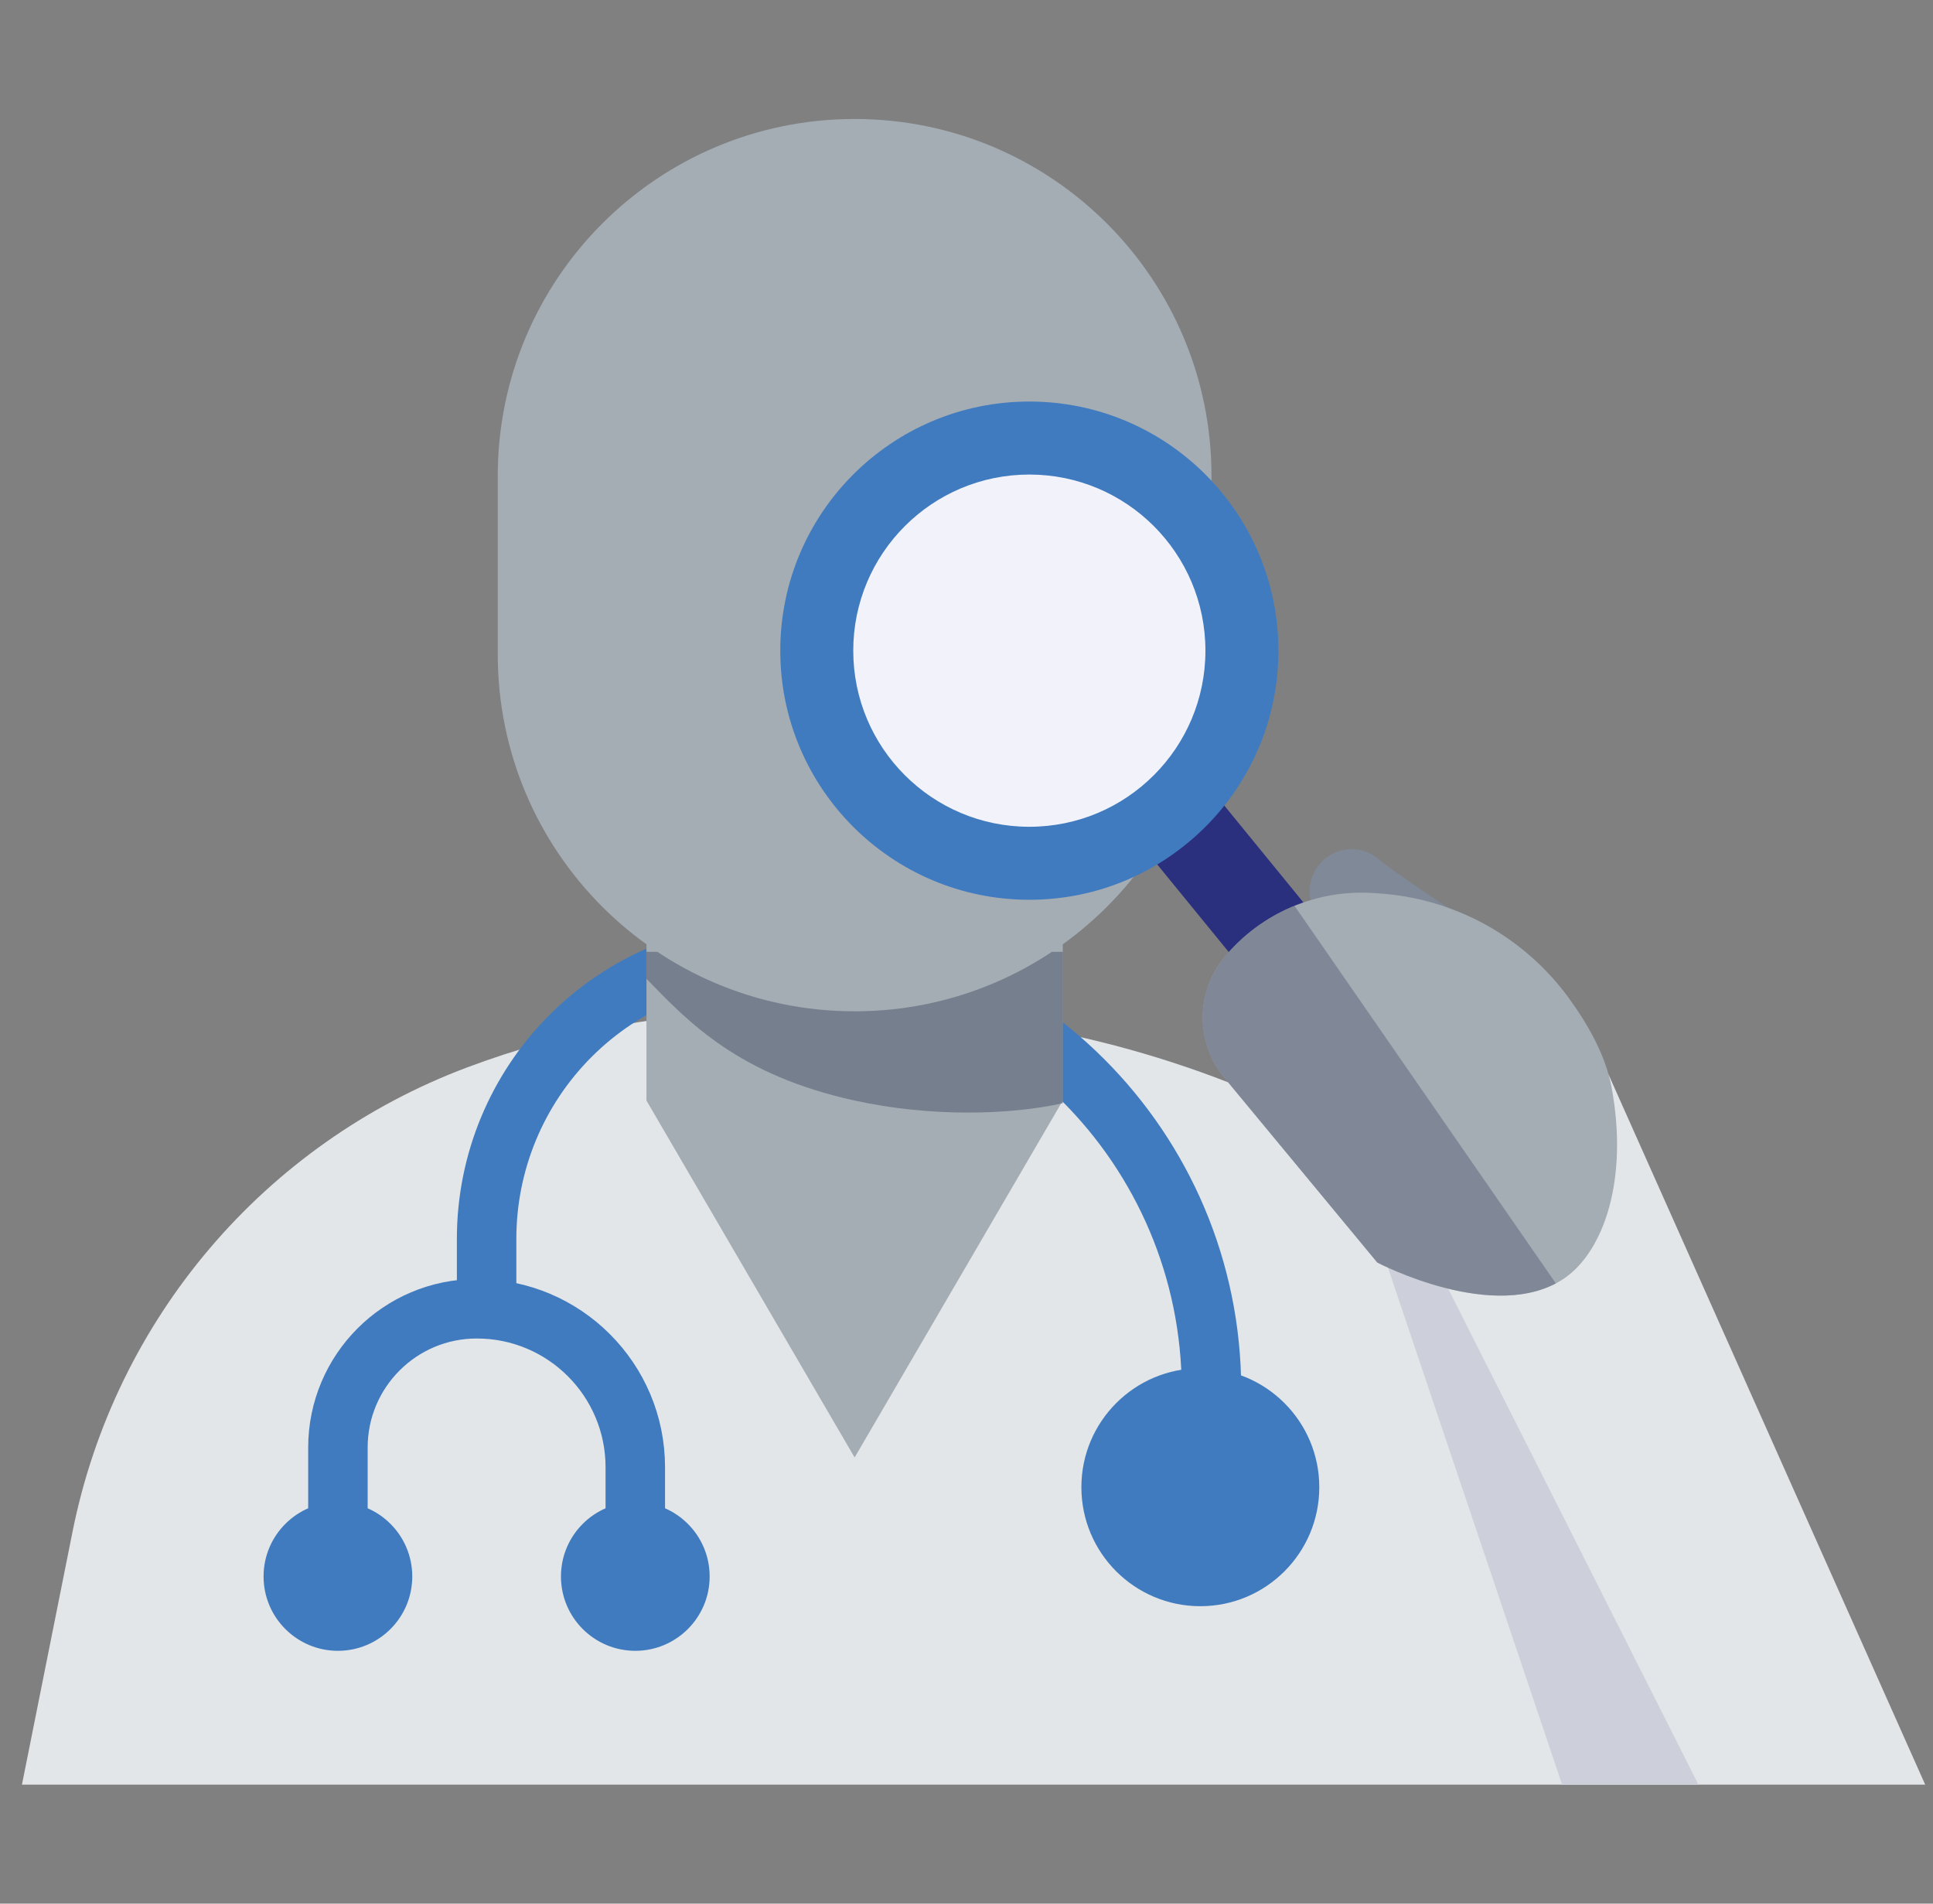 <?xml version="1.0" encoding="UTF-8" standalone="no"?>
<!DOCTYPE svg PUBLIC "-//W3C//DTD SVG 1.1//EN" "http://www.w3.org/Graphics/SVG/1.1/DTD/svg11.dtd">
<svg width="100%" height="100%" viewBox="0 0 65 64" version="1.1" xmlns="http://www.w3.org/2000/svg" xmlns:xlink="http://www.w3.org/1999/xlink" xml:space="preserve" xmlns:serif="http://www.serif.com/" style="fill-rule:evenodd;clip-rule:evenodd;stroke-linecap:round;stroke-linejoin:round;stroke-miterlimit:1.5;">
    <rect x="0" y="0" width="65" height="64" fill="#808080" stroke="none"/>
    <rect id="Workforce-muted" x="0.738" y="0" width="64" height="64" style="fill:none;"/>
    <clipPath id="_clip1">
        <rect x="0.738" y="0" width="64" height="64"/>
    </clipPath>
    <g clip-path="url(#_clip1)">
        <path d="M46.445,28.961C45.91,28.428 45.05,28.411 44.494,28.922C43.938,29.434 43.883,30.292 44.37,30.87C45.516,32.303 47.311,33.484 50.027,33.893L51.086,31.987C51.086,31.987 48.755,30.666 46.445,28.961Z" style="fill:#808998;"/>
        <path d="M54.093,36.132L48.515,39.791C48.515,39.791 46.457,38.779 44.061,37.601C39.244,35.232 33.946,34 28.578,34L26.101,34C22.555,34 19.038,34.638 15.717,35.883C15.717,35.883 15.717,35.883 15.717,35.883C8.89,38.443 3.869,44.348 2.439,51.497C1.548,55.951 0.738,60 0.738,60L64.738,60L54.093,36.132Z" style="fill:#e3e6e8;"/>
        <path d="M46.352,41.668L52.529,60L57.114,60L48.698,43.326L46.352,41.668Z" style="fill:#cdd0da;"/>
        <g>
            <path d="M11.363,54L11.363,48.668C11.363,46.09 13.453,44 16.031,44L16.033,44C18.977,44 21.363,46.386 21.363,49.33L21.363,54" style="fill:none;stroke:#407bbf;stroke-width:2px;"/>
            <circle cx="21.363" cy="53" r="2.5" style="fill:#407bbf;"/>
            <circle cx="11.363" cy="53" r="2.5" style="fill:#407bbf;"/>
        </g>
        <path d="M16.363,44L16.363,41.644C16.363,39.086 17.379,36.633 19.188,34.825C20.997,33.016 23.45,32 26.007,32C26.008,32 26.008,32 26.008,32C34.143,32 40.738,38.595 40.738,46.73C40.738,48.107 40.738,49 40.738,49" style="fill:none;stroke:#407bbf;stroke-width:2px;"/>
        <path d="M35.738,29L21.738,29L21.738,37L28.738,49L35.738,37L35.738,29Z" style="fill:#a4acb4;"/>
        <path d="M21.738,32.907L21.738,32L35.738,32L35.738,37.09C33.907,37.497 31.245,37.551 28.738,37C24.844,36.144 23.175,34.388 21.738,32.907Z" style="fill:#535b71;fill-opacity:0.56;"/>
        <path d="M40.738,16C40.738,9.373 35.366,4 28.738,4C28.738,4 28.738,4 28.738,4C22.111,4 16.738,9.373 16.738,16C16.738,17.976 16.738,20.024 16.738,22C16.738,28.627 22.111,34 28.738,34C28.738,34 28.738,34 28.738,34C35.366,34 40.738,28.627 40.738,22C40.738,20.024 40.738,17.976 40.738,16Z" style="fill:#a4acb4;"/>
        <g>
            <path d="M36.613,23.875L46.238,35.66" style="fill:none;stroke:#2b307e;stroke-width:3px;stroke-linejoin:miter;stroke-miterlimit:1;"/>
            <circle cx="34.613" cy="21.875" r="8.375" style="fill:#407bbf;"/>
            <circle cx="34.613" cy="21.875" r="5.921" style="fill:#f2f3fa;"/>
            <path d="M46.313,42.446C46.313,42.446 43.195,38.679 41.174,36.239C40.197,35.059 40.199,33.35 41.179,32.172C41.179,32.172 41.179,32.172 41.179,32.172C42.408,30.694 44.271,29.896 46.188,30.024C46.251,30.028 46.314,30.032 46.378,30.037C48.907,30.206 51.232,31.483 52.733,33.526C53.418,34.459 53.997,35.507 54.191,36.55C54.773,39.677 53.913,42.088 52.596,42.981C50.293,44.542 46.313,42.446 46.313,42.446Z" style="fill:#a4acb4;"/>
            <clipPath id="_clip2">
                <path d="M46.313,42.446C46.313,42.446 43.195,38.679 41.174,36.239C40.197,35.059 40.199,33.35 41.179,32.172C41.179,32.172 41.179,32.172 41.179,32.172C42.408,30.694 44.271,29.896 46.188,30.024C46.251,30.028 46.314,30.032 46.378,30.037C48.907,30.206 51.232,31.483 52.733,33.526C53.418,34.459 53.997,35.507 54.191,36.55C54.773,39.677 53.913,42.088 52.596,42.981C50.293,44.542 46.313,42.446 46.313,42.446Z"/>
            </clipPath>
            <g clip-path="url(#_clip2)">
                <path d="M41.917,28.124L56.65,49.406L46.786,45.337L35.904,39.067L37.509,32.868L41.917,28.124Z" style="fill:#656e82;fill-opacity:0.57;"/>
            </g>
        </g>
        <circle cx="40.363" cy="50" r="4" style="fill:#407bbf;"/>
    </g>
</svg>
